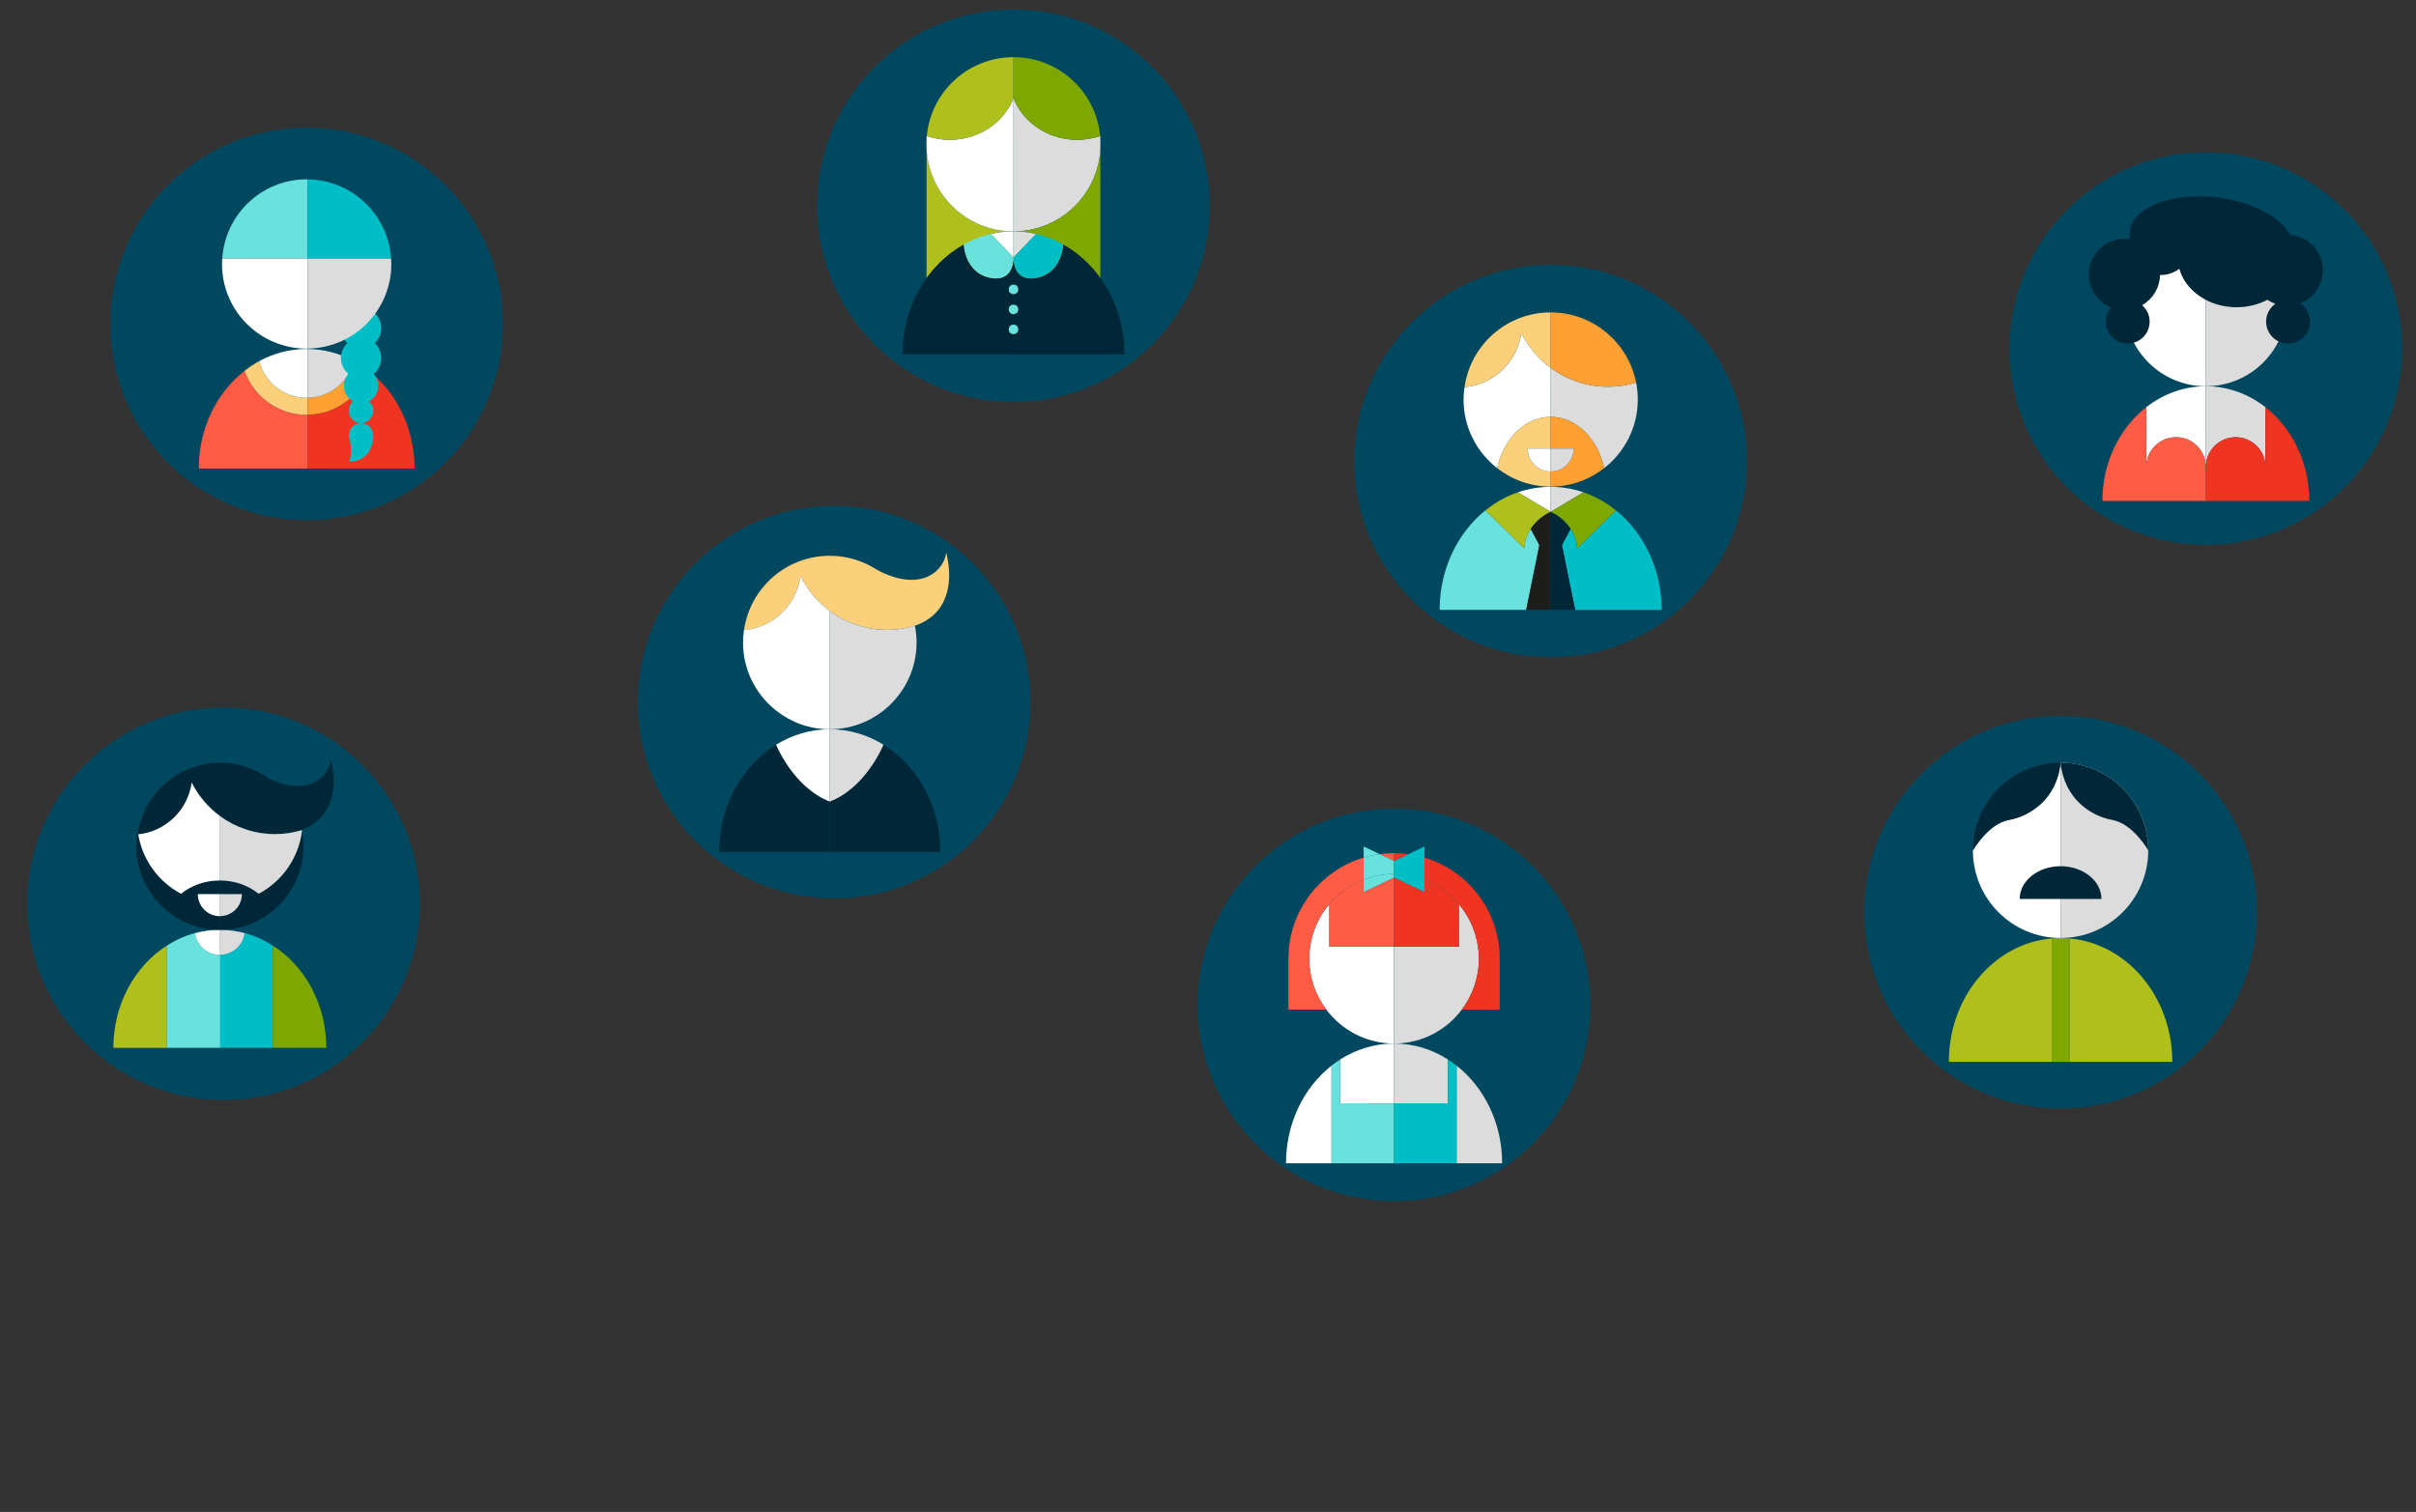 <?xml version="1.0" encoding="utf-8"?>
<!-- Generator: Adobe Illustrator 16.0.0, SVG Export Plug-In . SVG Version: 6.00 Build 0)  -->
<!DOCTYPE svg PUBLIC "-//W3C//DTD SVG 1.1//EN" "http://www.w3.org/Graphics/SVG/1.1/DTD/svg11.dtd">
<svg version="1.1" id="Layer_1" xmlns="http://www.w3.org/2000/svg" xmlns:xlink="http://www.w3.org/1999/xlink" x="0px" y="0px"
	 width="523.191px" height="327.5px" viewBox="0 0 523.191 327.5" enable-background="new 0 0 523.191 327.5" xml:space="preserve">
<rect x="0" y="0" width="523.191" height="327.5" fill="#333333" stroke="none"/>
<g>
	<g>
		<circle fill="#004860" cx="301.889" cy="217.671" r="42.509"/>
		<g>
			<path fill="none" d="M287.125,196.789c-0.091,0.123-0.188,0.24-0.274,0.365C286.938,197.029,287.034,196.912,287.125,196.789z"/>
			<path fill="none" d="M284.273,202.523c-0.09,0.297-0.163,0.602-0.235,0.904C284.11,203.125,284.186,202.818,284.273,202.523z"/>
			<path fill="none" d="M283.613,205.898c-0.056,0.586-0.089,1.18-0.089,1.777C283.524,207.078,283.558,206.484,283.613,205.898z"/>
			<path fill="none" d="M285.487,199.449c-0.108,0.215-0.213,0.432-0.312,0.65C285.274,199.881,285.379,199.664,285.487,199.449z"/>
			<path fill="none" d="M286.268,198.057c-0.106,0.172-0.217,0.344-0.317,0.521C286.051,198.4,286.161,198.229,286.268,198.057z"/>
			<path fill="none" d="M284.814,200.943c-0.1,0.254-0.192,0.512-0.282,0.77C284.622,201.455,284.715,201.197,284.814,200.943z"/>
			<path fill="none" d="M283.867,204.178c-0.07,0.363-0.12,0.732-0.169,1.102C283.747,204.91,283.797,204.541,283.867,204.178z"/>
			<path fill="#FFFFFF" d="M288.348,230.832c-5.966,4.701-9.861,12.418-9.861,21.15h9.861v-12.969V230.832z"/>
			<path fill="#FFFFFF" d="M301.891,239.014v-12.973c-4.257,0-8.244,1.268-11.684,3.467v9.506H301.891z"/>
			<path fill="#69E2DE" d="M290.207,239.014v-9.506c-0.639,0.412-1.26,0.852-1.859,1.324v8.182v12.969h13.543v-12.969H290.207z"/>
			<path fill="#FFFFFF" d="M287.863,205.072v-9.238c-0.26,0.307-0.499,0.631-0.738,0.955c-0.091,0.123-0.187,0.24-0.272,0.363
				c-0.205,0.297-0.396,0.598-0.583,0.904c-0.106,0.172-0.217,0.344-0.317,0.52c-0.165,0.289-0.313,0.58-0.464,0.873
				c-0.107,0.215-0.212,0.432-0.312,0.65c-0.128,0.279-0.247,0.559-0.36,0.844c-0.1,0.254-0.192,0.512-0.282,0.771
				c-0.091,0.268-0.181,0.535-0.261,0.811c-0.087,0.295-0.163,0.6-0.233,0.902c-0.06,0.25-0.124,0.498-0.173,0.75
				c-0.07,0.365-0.12,0.734-0.167,1.104c-0.027,0.205-0.064,0.41-0.085,0.619c-0.056,0.586-0.09,1.178-0.09,1.777
				c0,4.141,1.384,7.945,3.693,11.016c3.352,4.455,8.666,7.35,14.672,7.35v-20.969h-14.027V205.072z"/>
			<path fill="#FF5B45" d="M283.613,205.898c0.021-0.209,0.059-0.412,0.085-0.619c0.049-0.369,0.099-0.738,0.169-1.102
				c0.049-0.254,0.111-0.5,0.171-0.75c0.072-0.303,0.146-0.607,0.235-0.904c0.077-0.273,0.168-0.543,0.259-0.811
				c0.092-0.258,0.185-0.516,0.282-0.77c0.113-0.285,0.234-0.564,0.36-0.844c0.1-0.221,0.204-0.436,0.312-0.65
				c0.149-0.295,0.3-0.586,0.463-0.873c0.101-0.176,0.211-0.348,0.317-0.521c0.188-0.305,0.378-0.607,0.583-0.902
				c0.088-0.125,0.184-0.242,0.274-0.365c2.062-2.791,4.886-4.975,8.179-6.24v-4.787c-9.427,2.83-16.295,11.568-16.295,21.916
				v11.016h2.823h5.387c-2.31-3.072-3.693-6.877-3.693-11.016C283.524,207.078,283.558,206.484,283.613,205.898z"/>
			<path fill="#FF5B45" d="M301.891,184.797c-1.063,0-2.106,0.076-3.131,0.217l3.131,1.5V184.797z"/>
			<path fill="#FF5B45" d="M284.038,203.428c-0.06,0.25-0.122,0.496-0.171,0.75C283.916,203.924,283.979,203.676,284.038,203.428z"
				/>
			<path fill="#FF5B45" d="M283.698,205.279c-0.026,0.207-0.064,0.41-0.085,0.619C283.634,205.689,283.672,205.486,283.698,205.279z
				"/>
			<path fill="#FF5B45" d="M286.851,197.154c-0.205,0.295-0.395,0.596-0.583,0.902C286.456,197.752,286.646,197.449,286.851,197.154
				z"/>
			<path fill="#FF5B45" d="M285.95,198.576c-0.163,0.289-0.313,0.58-0.463,0.873C285.637,199.156,285.787,198.865,285.95,198.576z"
				/>
			<path fill="#FF5B45" d="M285.175,200.1c-0.126,0.279-0.247,0.559-0.36,0.844C284.928,200.658,285.048,200.379,285.175,200.1z"/>
			<path fill="#FF5B45" d="M284.532,201.713c-0.091,0.268-0.182,0.535-0.261,0.811C284.353,202.248,284.441,201.98,284.532,201.713z
				"/>
			<path fill="#FF5B45" d="M295.304,193.225v-2.674c-3.293,1.264-6.117,3.445-8.179,6.238c0.239-0.324,0.479-0.648,0.738-0.955v9.24
				h14.025v-15L295.304,193.225z"/>
			<path fill="#69E2DE" d="M295.304,183.359v2.4c1.117-0.332,2.271-0.584,3.456-0.746L295.304,183.359z"/>
			<path fill="#69E2DE" d="M301.891,189.311v-2.797l-3.131-1.5c-1.184,0.164-2.339,0.414-3.456,0.748v4.789
				C297.351,189.762,299.564,189.311,301.891,189.311z"/>
			<path fill="#69E2DE" d="M301.891,190.072v-0.762c-2.324,0-4.54,0.451-6.587,1.24v2.674L301.891,190.072z"/>
			<path fill="#FF5B45" d="M319.247,201.713c-0.089-0.258-0.182-0.516-0.282-0.77C319.065,201.197,319.16,201.455,319.247,201.713z"
				/>
			<path fill="#FF5B45" d="M319.741,203.428c-0.072-0.303-0.145-0.607-0.234-0.904C319.595,202.818,319.669,203.125,319.741,203.428
				z"/>
			<path fill="#FF5B45" d="M320.256,207.676c0-0.598-0.033-1.191-0.09-1.777C320.223,206.484,320.256,207.078,320.256,207.676z"/>
			<path fill="#FF5B45" d="M320.082,205.279c-0.048-0.369-0.099-0.738-0.168-1.102C319.983,204.541,320.034,204.91,320.082,205.279z
				"/>
			<path fill="#FF5B45" d="M317.83,198.576c-0.102-0.176-0.211-0.348-0.317-0.52C317.619,198.229,317.729,198.4,317.83,198.576z"/>
			<path fill="#FF5B45" d="M316.929,197.154c-0.087-0.125-0.184-0.242-0.271-0.365C316.745,196.912,316.843,197.029,316.929,197.154
				z"/>
			<path fill="#FF5B45" d="M318.606,200.1c-0.101-0.219-0.206-0.436-0.312-0.65C318.4,199.664,318.506,199.881,318.606,200.1z"/>
			<path fill="#DCDCDC" d="M315.431,230.832v8.182v12.969h9.861C325.292,243.25,321.397,235.533,315.431,230.832z"/>
			<path fill="#DCDCDC" d="M313.572,239.014v-9.506c-3.439-2.199-7.427-3.467-11.682-3.467v12.973H313.572z"/>
			<path fill="#00BEC5" d="M315.431,230.832c-0.599-0.473-1.22-0.912-1.858-1.324v9.506h-11.682v12.969h13.54v-12.969V230.832z"/>
			<path fill="#DCDCDC" d="M316.562,218.693c2.308-3.07,3.694-6.877,3.694-11.018c0-0.598-0.033-1.191-0.091-1.777
				c-0.019-0.209-0.057-0.412-0.084-0.619c-0.048-0.369-0.098-0.738-0.168-1.102c-0.049-0.254-0.112-0.502-0.171-0.75
				c-0.073-0.303-0.146-0.607-0.234-0.904c-0.079-0.273-0.169-0.543-0.261-0.811c-0.088-0.258-0.183-0.516-0.283-0.77
				c-0.112-0.285-0.233-0.564-0.358-0.844c-0.1-0.221-0.206-0.436-0.312-0.65c-0.148-0.295-0.301-0.586-0.463-0.873
				c-0.101-0.176-0.21-0.348-0.316-0.521c-0.19-0.305-0.38-0.607-0.584-0.902c-0.088-0.125-0.184-0.242-0.272-0.365
				c-0.241-0.322-0.481-0.648-0.739-0.955v9.24h-14.027v20.969C307.896,226.041,313.211,223.148,316.562,218.693z"/>
			<path fill="#EF3522" d="M305.021,185.014c-1.023-0.141-2.067-0.219-3.13-0.219v1.719L305.021,185.014z"/>
			<path fill="#EF3522" d="M316.657,196.789c0.09,0.123,0.186,0.24,0.271,0.365c0.205,0.295,0.394,0.596,0.584,0.902
				c0.106,0.172,0.216,0.344,0.317,0.521c0.161,0.287,0.313,0.578,0.462,0.873c0.108,0.215,0.214,0.43,0.313,0.648
				c0.126,0.279,0.246,0.559,0.357,0.846c0.101,0.254,0.192,0.512,0.284,0.77c0.089,0.268,0.183,0.535,0.26,0.811
				c0.09,0.297,0.162,0.602,0.234,0.904c0.06,0.25,0.124,0.496,0.171,0.748c0.071,0.365,0.122,0.734,0.168,1.104
				c0.028,0.207,0.065,0.41,0.084,0.619c0.059,0.586,0.092,1.178,0.092,1.777c0,4.141-1.387,7.945-3.695,11.018h5.388h2.823v-11.018
				c0-10.346-6.87-19.082-16.297-21.914v4.787C311.768,191.814,314.593,193.996,316.657,196.789z"/>
			<path fill="#FF5B45" d="M319.914,204.178c-0.049-0.254-0.113-0.5-0.173-0.75C319.801,203.676,319.865,203.924,319.914,204.178z"
				/>
			<path fill="#FF5B45" d="M320.166,205.898c-0.019-0.209-0.057-0.412-0.084-0.619C320.108,205.486,320.146,205.689,320.166,205.898
				z"/>
			<path fill="#FF5B45" d="M318.294,199.449c-0.15-0.293-0.301-0.584-0.464-0.873C317.993,198.865,318.144,199.156,318.294,199.449z
				"/>
			<path fill="#FF5B45" d="M317.513,198.057c-0.19-0.307-0.379-0.607-0.584-0.902C317.135,197.449,317.322,197.752,317.513,198.057z
				"/>
			<path fill="#FF5B45" d="M319.509,202.523c-0.079-0.273-0.171-0.543-0.262-0.811C319.338,201.98,319.428,202.248,319.509,202.523z
				"/>
			<path fill="#EF3522" d="M308.477,190.551v2.674l-6.586-3.152v15h14.027v-9.238c0.259,0.307,0.497,0.631,0.739,0.955
				C314.593,193.996,311.768,191.814,308.477,190.551z"/>
			<path fill="#FF5B45" d="M318.965,200.943c-0.113-0.285-0.233-0.564-0.358-0.844C318.731,200.379,318.852,200.658,318.965,200.943
				z"/>
			<polygon fill="#00BEC5" points="305.021,185.014 301.891,186.514 301.891,189.311 301.891,190.072 308.477,193.225 
				308.477,190.551 308.477,185.762 308.477,183.359 			"/>
		</g>
	</g>
	<g>
		<g>
			<circle fill="#004860" cx="48.408" cy="195.758" r="42.51"/>
		</g>
		<g>
			<path fill="#002738" d="M71.631,164.541c-0.153,1.986-1.986,5.191-6.158,5.65c-2.799,0.307-5.581-0.742-7.115-1.467
				c-2.994-2.197-6.679-3.502-10.675-3.502c-9.121,0-16.645,6.756-17.894,15.531c6.09-0.531,10.972-5.244,11.786-11.25
				c3.315,6.623,10.16,11.172,18.071,11.172c2.014,0,3.952-0.309,5.787-0.861c-0.006-0.035-0.019-0.07-0.026-0.107
				C75.193,176.076,71.631,164.541,71.631,164.541z"/>
			<path fill="#00BEC5" d="M47.611,206.836c2.753,0,5.023-2.055,5.369-4.719c2.165,0.574,4.203,1.502,6.084,2.699v22.158H47.559
				v-20.143C47.578,206.832,47.593,206.836,47.611,206.836z"/>
			<g>
				<polygon fill="none" points="39.203,193.605 39.208,193.602 39.207,193.602 				"/>
				<path fill="none" d="M37.488,195.324c-0.004,0.006-0.008,0.014-0.013,0.02C37.48,195.338,37.483,195.33,37.488,195.324z"/>
				<path fill="none" d="M40.123,192.932c-0.023,0.014-0.048,0.029-0.072,0.045C40.073,192.961,40.099,192.945,40.123,192.932z"/>
				<path fill="none" d="M38.236,194.49c0.046-0.045,0.091-0.092,0.139-0.137C38.327,194.398,38.283,194.445,38.236,194.49z"/>
				<path fill="none" d="M41.112,192.338c-0.07,0.037-0.14,0.074-0.208,0.113C40.972,192.412,41.042,192.375,41.112,192.338z"/>
				<path fill="none" d="M45.418,190.895c-0.116,0.02-0.23,0.039-0.344,0.059C45.188,190.932,45.302,190.914,45.418,190.895z"/>
				<path fill="none" d="M46.51,190.766c-0.11,0.008-0.217,0.021-0.326,0.031C46.292,190.787,46.399,190.773,46.51,190.766z"/>
				<path fill="none" d="M44.289,191.121c-0.083,0.018-0.168,0.037-0.251,0.061C44.121,191.158,44.206,191.139,44.289,191.121z"/>
				<path fill="none" d="M42.056,191.873c-0.073,0.031-0.144,0.066-0.216,0.1C41.912,191.939,41.983,191.904,42.056,191.873z"/>
				<path fill="none" d="M43.019,191.49c-0.008,0.002-0.021,0.006-0.029,0.01C42.999,191.496,43.011,191.492,43.019,191.49z"/>
				<path fill="none" d="M36.869,196.195c-0.046,0.074-0.093,0.146-0.137,0.219C36.776,196.342,36.823,196.27,36.869,196.195z"/>
				<path fill="none" d="M47.663,201.412c-0.019,0-0.034,0.002-0.052,0.002c0.018,0,0.033,0.002,0.052,0.002V201.412z"/>
				<path fill="#AFC01D" d="M24.551,226.975h11.606v-22.158C29.229,209.225,24.551,217.484,24.551,226.975z"/>
				<path fill="#69E2DE" d="M47.611,206.836c-2.756,0-5.025-2.055-5.371-4.719c-2.165,0.574-4.202,1.502-6.083,2.699v22.158h11.504
					v-20.143C47.645,206.832,47.629,206.836,47.611,206.836z"/>
				<path fill="#FFFFFF" d="M47.611,206.836c0.018,0,0.033-0.004,0.052-0.004v-5.416c-0.019,0-0.034-0.002-0.052-0.002
					c-1.85,0-3.647,0.25-5.371,0.703C42.586,204.781,44.855,206.836,47.611,206.836z"/>
				<path fill="#002738" d="M47.663,190.723c-0.019,0-0.034-0.004-0.052-0.004c-0.372,0-0.739,0.02-1.101,0.047
					c-0.11,0.008-0.217,0.021-0.326,0.031c-0.259,0.027-0.514,0.061-0.765,0.098c-0.116,0.02-0.23,0.037-0.344,0.059
					c-0.265,0.047-0.526,0.104-0.785,0.168c-0.083,0.018-0.169,0.037-0.251,0.059c-0.345,0.092-0.685,0.193-1.018,0.309
					c-0.009,0.004-0.02,0.006-0.03,0.01c-0.318,0.113-0.629,0.238-0.935,0.373c-0.072,0.033-0.144,0.066-0.215,0.1
					c-0.25,0.117-0.492,0.236-0.728,0.365c-0.07,0.037-0.14,0.076-0.208,0.115c-0.267,0.152-0.529,0.311-0.782,0.48
					c-0.024,0.014-0.049,0.029-0.072,0.045c-0.292,0.197-0.573,0.406-0.843,0.625c-0.002,0.002-0.003,0.004-0.005,0.004
					c0.001,0,0.003-0.002,0.003-0.004c-4.836-2.566-8.34-7.287-9.274-12.879c-0.073,0.01-0.144,0.023-0.214,0.031
					c-0.121,0.84-0.203,1.691-0.203,2.564c0,5.67,2.623,10.713,6.703,14.029c0.092,0.076,0.18,0.156,0.274,0.229
					c3.069,2.396,6.922,3.838,11.119,3.838c0.018,0,0.033-0.002,0.052-0.002v-2.969c-0.019,0-0.034,0.004-0.052,0.004
					c-2.633,0-4.768-2.131-4.768-4.764h4.818L47.663,190.723L47.663,190.723z"/>
				<path fill="#002738" d="M39.203,193.605c-0.292,0.236-0.565,0.488-0.829,0.746C38.637,194.094,38.911,193.842,39.203,193.605z"
					/>
				<path fill="#002738" d="M37.475,195.344c-0.218,0.273-0.417,0.559-0.606,0.852C37.058,195.902,37.257,195.617,37.475,195.344z"
					/>
				<path fill="#002738" d="M37.488,195.324c0.233-0.289,0.485-0.568,0.748-0.836C37.972,194.756,37.721,195.035,37.488,195.324z"/>
				<path fill="#002738" d="M36.218,197.348c0.151-0.318,0.328-0.629,0.515-0.934C36.544,196.719,36.369,197.029,36.218,197.348z"/>
				<path fill="#FFFFFF" d="M39.207,193.602c0.002,0,0.002,0,0.002,0c0.27-0.219,0.551-0.428,0.843-0.625
					c0.023-0.016,0.048-0.031,0.072-0.045c0.252-0.17,0.514-0.328,0.782-0.48c0.068-0.039,0.139-0.076,0.208-0.113
					c0.236-0.131,0.479-0.25,0.728-0.367c0.072-0.033,0.144-0.066,0.215-0.1c0.306-0.133,0.616-0.26,0.935-0.373
					c0.009-0.004,0.021-0.006,0.03-0.01c0.333-0.117,0.673-0.217,1.018-0.309c0.082-0.021,0.168-0.041,0.251-0.059
					c0.259-0.064,0.521-0.123,0.785-0.168c0.114-0.02,0.229-0.039,0.344-0.059c0.252-0.037,0.506-0.07,0.765-0.098
					c0.109-0.01,0.216-0.023,0.326-0.031c0.363-0.027,0.729-0.047,1.101-0.047c0.018,0,0.033,0.002,0.052,0.002v-13.934
					c-2.589-1.895-4.712-4.393-6.16-7.283c-0.806,5.936-5.584,10.598-11.571,11.223C30.866,186.314,34.37,191.035,39.207,193.602z"
					/>
				<path fill="#FFFFFF" d="M40.904,192.451c-0.268,0.152-0.529,0.311-0.782,0.48C40.375,192.762,40.638,192.604,40.904,192.451z"/>
				<path fill="#FFFFFF" d="M40.05,192.977c-0.292,0.197-0.573,0.408-0.843,0.625C39.478,193.383,39.759,193.174,40.05,192.977z"/>
				<path fill="#FFFFFF" d="M47.611,190.719c0.018,0,0.033,0.004,0.052,0.004v-0.002C47.645,190.721,47.629,190.719,47.611,190.719z
					"/>
				<path fill="#FFFFFF" d="M41.84,191.973c-0.25,0.115-0.492,0.234-0.728,0.365C41.348,192.209,41.591,192.088,41.84,191.973z"/>
				<path fill="#FFFFFF" d="M47.611,190.719c-0.372,0-0.738,0.02-1.101,0.047C46.873,190.738,47.24,190.719,47.611,190.719z"/>
				<path fill="#FFFFFF" d="M45.074,190.953c-0.264,0.047-0.526,0.104-0.785,0.168C44.548,191.057,44.81,191,45.074,190.953z"/>
				<path fill="#FFFFFF" d="M46.183,190.797c-0.259,0.027-0.514,0.061-0.765,0.098C45.67,190.857,45.925,190.824,46.183,190.797z"/>
				<path fill="#FFFFFF" d="M44.038,191.182c-0.345,0.09-0.685,0.191-1.018,0.309C43.353,191.373,43.693,191.271,44.038,191.182z"/>
				<path fill="#FFFFFF" d="M42.99,191.5c-0.318,0.113-0.629,0.238-0.934,0.373C42.361,191.738,42.671,191.613,42.99,191.5z"/>
				<path fill="#FFFFFF" d="M42.845,193.684c0,2.633,2.134,4.766,4.767,4.766c0.018,0,0.033-0.006,0.052-0.006v-4.76H42.845z"/>
				<path fill="#002738" d="M48.712,190.766c0.112,0.008,0.218,0.021,0.328,0.031C48.93,190.787,48.824,190.773,48.712,190.766z"/>
				<path fill="#002738" d="M56.853,194.357c0.042,0.043,0.087,0.086,0.13,0.127C56.94,194.443,56.895,194.4,56.853,194.357z"/>
				<path fill="#002738" d="M55.112,192.938c0.019,0.014,0.036,0.023,0.056,0.035C55.149,192.961,55.131,192.951,55.112,192.938z"/>
				<path fill="#002738" d="M53.167,191.873c0.072,0.031,0.142,0.066,0.211,0.098C53.309,191.939,53.241,191.904,53.167,191.873z"/>
				<path fill="#002738" d="M54.116,192.34c0.066,0.035,0.132,0.072,0.198,0.109C54.249,192.412,54.183,192.375,54.116,192.34z"/>
				<path fill="#002738" d="M52.205,191.49c0.008,0.002,0.014,0.004,0.02,0.006C52.219,191.494,52.213,191.492,52.205,191.49z"/>
				<path fill="#002738" d="M57.734,195.326c0.002,0.004,0.003,0.006,0.006,0.01C57.739,195.332,57.737,195.33,57.734,195.326z"/>
				<path fill="#002738" d="M58.354,196.197c0.046,0.072,0.091,0.145,0.136,0.217C58.445,196.342,58.4,196.27,58.354,196.197z"/>
				<path fill="#002738" d="M49.806,190.895c0.115,0.02,0.229,0.039,0.343,0.059C50.035,190.932,49.921,190.914,49.806,190.895z"/>
				<path fill="#002738" d="M50.934,191.121c0.083,0.018,0.168,0.037,0.251,0.061C51.102,191.158,51.017,191.139,50.934,191.121z"/>
				<path fill="#7EA800" d="M59.065,204.816v22.158H70.67C70.67,217.484,65.992,209.225,59.065,204.816z"/>
				<path fill="#DCDCDC" d="M52.98,202.117c-1.708-0.451-3.486-0.697-5.317-0.701v5.416
					C50.395,206.805,52.638,204.762,52.98,202.117z"/>
				<path fill="#002738" d="M65.394,180.039c-0.751,5.893-4.346,10.889-9.378,13.562c-0.27-0.217-0.553-0.428-0.846-0.629
					c-0.021-0.012-0.039-0.021-0.057-0.035c-0.259-0.172-0.524-0.334-0.797-0.488c-0.066-0.035-0.132-0.072-0.198-0.107
					c-0.242-0.133-0.487-0.252-0.737-0.371c-0.07-0.031-0.14-0.064-0.212-0.098c-0.307-0.133-0.621-0.262-0.943-0.377
					c-0.005-0.002-0.012-0.004-0.02-0.006c-0.333-0.117-0.675-0.219-1.021-0.309c-0.082-0.021-0.168-0.043-0.251-0.059
					c-0.259-0.066-0.52-0.123-0.785-0.168c-0.115-0.02-0.229-0.039-0.343-0.059c-0.252-0.037-0.508-0.07-0.766-0.098
					c-0.109-0.01-0.216-0.023-0.327-0.031c-0.345-0.027-0.695-0.043-1.049-0.043v2.961h4.715c0,2.613-2.107,4.732-4.715,4.76v2.969
					c4.175-0.012,8.01-1.449,11.067-3.836c0.093-0.074,0.183-0.152,0.274-0.227c4.082-3.318,6.705-8.361,6.705-14.031
					C65.709,182.197,65.59,181.105,65.394,180.039z"/>
				<path fill="#002738" d="M56.853,194.357c-0.268-0.264-0.542-0.516-0.837-0.756l0,0
					C56.311,193.842,56.585,194.096,56.853,194.357z"/>
				<path fill="#002738" d="M59.004,197.348c-0.153-0.32-0.328-0.631-0.514-0.934C58.676,196.717,58.851,197.027,59.004,197.348z"/>
				<path fill="#002738" d="M57.74,195.336c0.222,0.277,0.422,0.566,0.614,0.861C58.165,195.902,57.962,195.613,57.74,195.336z"/>
				<path fill="#002738" d="M56.983,194.484c0.266,0.271,0.517,0.551,0.752,0.842C57.502,195.035,57.249,194.756,56.983,194.484z"/>
				<path fill="#DCDCDC" d="M48.712,190.766c0.112,0.008,0.218,0.021,0.328,0.031c0.257,0.027,0.513,0.061,0.766,0.098
					c0.115,0.02,0.229,0.039,0.343,0.059c0.265,0.047,0.526,0.104,0.785,0.168c0.083,0.018,0.168,0.037,0.251,0.059
					c0.346,0.092,0.688,0.193,1.021,0.309c0.008,0.002,0.014,0.004,0.02,0.006c0.322,0.115,0.635,0.242,0.943,0.377
					c0.072,0.033,0.142,0.066,0.212,0.098c0.25,0.119,0.495,0.238,0.737,0.371c0.066,0.035,0.132,0.072,0.198,0.109
					c0.272,0.154,0.539,0.314,0.797,0.486c0.019,0.014,0.036,0.023,0.056,0.035c0.293,0.199,0.577,0.41,0.846,0.629
					c5.032-2.674,8.628-7.67,9.378-13.562c-0.013-0.074-0.018-0.15-0.032-0.225c-1.836,0.555-3.773,0.861-5.787,0.861
					c-4.457,0-8.573-1.443-11.912-3.889v13.934C48.017,190.723,48.367,190.738,48.712,190.766z"/>
				<path fill="#002738" d="M56.016,193.602c-0.27-0.219-0.553-0.43-0.846-0.629C55.462,193.172,55.746,193.383,56.016,193.602
					L56.016,193.602z"/>
				<path fill="#002738" d="M54.315,192.449c0.272,0.154,0.539,0.316,0.797,0.488C54.853,192.766,54.587,192.604,54.315,192.449z"/>
				<path fill="#002738" d="M49.04,190.797c0.257,0.027,0.513,0.061,0.766,0.098C49.553,190.857,49.297,190.824,49.04,190.797z"/>
				<path fill="#002738" d="M50.149,190.953c0.265,0.047,0.526,0.104,0.785,0.168C50.675,191.057,50.415,191,50.149,190.953z"/>
				<path fill="#002738" d="M47.663,190.721v0.002c0.354,0,0.704,0.016,1.049,0.043C48.367,190.738,48.017,190.723,47.663,190.721z"
					/>
				<path fill="#002738" d="M51.185,191.182c0.346,0.09,0.688,0.191,1.021,0.309C51.873,191.373,51.531,191.271,51.185,191.182z"/>
				<path fill="#002738" d="M53.379,191.971c0.25,0.117,0.495,0.236,0.737,0.369C53.875,192.209,53.629,192.088,53.379,191.971z"/>
				<path fill="#002738" d="M52.225,191.496c0.322,0.115,0.636,0.242,0.943,0.377C52.86,191.738,52.547,191.611,52.225,191.496z"/>
				<path fill="#DCDCDC" d="M52.378,193.684h-4.715v4.76C50.271,198.416,52.378,196.297,52.378,193.684z"/>
			</g>
		</g>
	</g>
	<g>
		<circle fill="#004860" cx="219.473" cy="44.57" r="42.51"/>
		<g>
			<g>
				<path fill="#AFC01D" d="M200.651,29.469v0.888c0.017-0.296,0.018-0.595,0.045-0.888H200.651z"/>
				<path fill="#AFC01D" d="M238.294,32.135c-0.014,0.294-0.018,0.594-0.044,0.884v35.033h0.044V32.135z"/>
				<path fill="#AFC01D" d="M219.473,55.765l-4.88-5.083c1.576-0.362,3.207-0.567,4.881-0.567c-10.119,0-18.355-7.974-18.822-17.979
					v35.917h18.822L219.473,55.765L219.473,55.765z"/>
				<path fill="#AFC01D" d="M238.294,29.469h-0.044c0.026,0.293,0.029,0.593,0.044,0.888V29.469z"/>
				<path fill="#FFFFFF" d="M200.606,31.247c0,0.3,0.032,0.59,0.045,0.888v-1.777C200.636,30.655,200.606,30.946,200.606,31.247z"/>
				<path fill="#FFFFFF" d="M238.341,31.247c0-0.301-0.03-0.592-0.046-0.889v1.777C238.309,31.837,238.341,31.546,238.341,31.247z"
					/>
				<path fill="#FFFFFF" d="M238.294,32.135v-1.777c-0.016-0.296-0.018-0.595-0.044-0.888v3.549
					C238.277,32.728,238.282,32.428,238.294,32.135z"/>
				<path fill="#FFFFFF" d="M210.653,29.469c-1.557,0.526-3.229,0.822-4.984,0.822c-1.748,0-3.417-0.3-4.974-0.822
					c-0.026,0.293-0.029,0.593-0.045,0.888v1.777c0.467,10.005,8.704,17.979,18.822,17.979V29.469v-8.206
					C217.976,25.073,214.734,28.09,210.653,29.469z"/>
				<path fill="#AFC01D" d="M200.696,29.469c1.556,0.522,3.225,0.822,4.974,0.822c1.754,0,3.428-0.296,4.985-0.822
					c4.08-1.379,7.322-4.396,8.819-8.206v-8.882C209.653,12.381,201.594,19.884,200.696,29.469z"/>
				<path fill="#FFFFFF" d="M219.473,55.765L219.473,55.765l0.001-5.651c-1.674,0-3.304,0.206-4.881,0.567L219.473,55.765z"/>
				<rect x="219.474" y="68.052" fill="#002738" width="18.776" height="8.708"/>
				<path fill="#DCDCDC" d="M233.277,30.292c-1.752,0-3.428-0.296-4.986-0.821c-4.079-1.38-7.321-4.396-8.818-8.206v8.206v20.644
					c9.82,0,17.883-7.506,18.776-17.095V29.47C236.694,29.991,235.025,30.292,233.277,30.292z"/>
				<g>
					<path fill="#7EA800" d="M219.474,50.114c1.675,0,3.304,0.206,4.881,0.567l-4.879,5.083h-0.002v12.287h18.776V33.019
						C237.356,42.608,229.293,50.114,219.474,50.114z"/>
					<path fill="#7EA800" d="M228.292,29.469c1.558,0.526,3.233,0.822,4.986,0.822c1.748,0,3.417-0.3,4.973-0.822
						c-0.896-9.585-8.956-17.088-18.776-17.088v8.882C220.971,25.073,224.213,28.09,228.292,29.469z"/>
				</g>
				<path fill="#DCDCDC" d="M219.476,55.765l4.879-5.083c-1.576-0.362-3.206-0.567-4.881-0.567v5.651H219.476z"/>
			</g>
			<g>
				<g>
					<path fill="#00BEC5" d="M219.476,55.765h-0.002h-0.001l0,0c0,0,0.001,0.022,0.001,0.048
						C219.474,55.788,219.476,55.765,219.476,55.765L219.476,55.765z"/>
					<path fill="#002738" d="M230.241,52.957c-0.125,1.57-0.968,6.434-5.965,7.266c-4.661,0.776-4.805-3.733-4.802-4.376
						c0.003,0.642-0.142,5.152-4.802,4.376c-4.998-0.833-5.84-5.696-5.966-7.266c-7.867,4.378-13.273,13.382-13.273,23.804h48.082
						C243.513,66.339,238.107,57.335,230.241,52.957z"/>
					<path fill="#69E2DE" d="M219.473,55.765l-4.88-5.083c-0.239,0.054-0.482,0.103-0.718,0.167
						c-1.814,0.478-3.541,1.201-5.17,2.108c0.127,1.57,0.968,6.434,5.966,7.266c4.66,0.776,4.805-3.732,4.802-4.376
						c0-0.016,0-0.024,0-0.034C219.474,55.788,219.473,55.765,219.473,55.765z"/>
					<path fill="#00BEC5" d="M225.072,50.849c-0.236-0.064-0.478-0.113-0.718-0.167l-4.879,5.083c0,0-0.002,0.022-0.002,0.048
						c0,0.01,0,0.019,0,0.034c-0.002,0.643,0.142,5.152,4.802,4.377c4.998-0.833,5.841-5.696,5.965-7.266
						C228.612,52.05,226.886,51.327,225.072,50.849z"/>
					<path fill="#DCDCDC" d="M219.474,55.813c0,0.009,0,0.018,0,0.034C219.474,55.832,219.474,55.822,219.474,55.813z"/>
				</g>
				<circle fill="#69E2DE" cx="219.473" cy="62.69" r="1.032"/>
				<circle fill="#69E2DE" cx="219.473" cy="67.021" r="1.032"/>
				<circle fill="#69E2DE" cx="219.473" cy="71.35" r="1.032"/>
			</g>
		</g>
	</g>
	<g>
		<circle fill="#004860" cx="180.644" cy="152.096" r="42.51"/>
		<g>
			<path fill="#FCD07A" d="M204.882,119.678c-0.159,2.062-2.062,5.391-6.396,5.867c-4.332,0.476-8.645-2.183-8.645-2.183
				s-0.002,0.014-0.002,0.018c-2.926-1.887-6.402-2.994-10.145-2.994c-9.473,0-17.286,7.013-18.583,16.127
				c6.324-0.552,11.394-5.444,12.239-11.682c3.444,6.879,10.552,11.601,18.767,11.601c1.391,0,2.743-0.154,4.055-0.414
				c0.599-0.081,1.246-0.232,1.955-0.479C208.662,131.897,204.882,119.678,204.882,119.678z"/>
			<g>
				<path fill="#002738" d="M179.693,173.621c-7.848-3.004-11.612-12.267-11.628-12.309c-7.348,4.534-12.32,13.223-12.32,23.204
					h23.949L179.693,173.621L179.693,173.621L179.693,173.621z"/>
				<path fill="#FFFFFF" d="M179.693,173.621L179.693,173.621l0.001-15.652h-0.001c-4.222,0-8.184,1.217-11.628,3.343
					C168.082,161.354,171.846,170.617,179.693,173.621z"/>
				<polygon fill="none" points="170.963,149.862 170.968,149.857 170.966,149.858 				"/>
				<path fill="#FFFFFF" d="M173.351,124.832c-0.835,6.164-5.798,11.006-12.017,11.655c-0.075,0.007-0.148,0.021-0.223,0.027
					c-0.124,0.874-0.21,1.758-0.21,2.665c0,5.889,2.723,11.124,6.961,14.569c0.096,0.081,0.188,0.162,0.285,0.236
					c3.188,2.49,7.188,3.985,11.547,3.985v-25.614C177.03,130.391,174.844,127.817,173.351,124.832z M170.963,149.862
					c0.001,0,0.002-0.002,0.003-0.004c0-0.001,0.001-0.001,0.002-0.001C170.966,149.86,170.965,149.862,170.963,149.862z"/>
				<path fill="#002738" d="M191.322,161.312c-0.017,0.042-3.781,9.305-11.627,12.307v10.895h23.946
					C203.641,174.533,198.668,165.844,191.322,161.312z"/>
				<path fill="#DCDCDC" d="M191.322,161.312c-3.444-2.126-7.406-3.343-11.627-3.343v15.652
					C187.542,170.617,191.305,161.354,191.322,161.312z"/>
				<path fill="#DCDCDC" d="M191.527,153.748c4.238-3.443,6.96-8.682,6.96-14.569c0-1.166-0.12-2.3-0.324-3.406
					c-0.014-0.078-0.019-0.155-0.034-0.233c-1.908,0.572-3.92,0.893-6.011,0.893c-4.651,0-8.946-1.518-12.423-4.078v25.614
					c4.358,0,8.358-1.496,11.546-3.984C191.339,153.91,191.431,153.829,191.527,153.748z"/>
			</g>
		</g>
	</g>
	<g>
		<circle fill="#004860" cx="335.801" cy="99.886" r="42.51"/>
		<g>
			<path fill="#69E2DE" d="M331.477,114.534c-0.709,1.109-1.266,2.503-1.406,4.247l-8.411-8.222c-5.999,4.845-9.9,12.689-9.9,21.546
				h18.745l2.852-14.025L331.477,114.534z"/>
			<path fill="#FFFFFF" d="M335.801,105.457c-2.469,0-4.85,0.415-7.094,1.182l7.094,4.231V105.457z"/>
			<path fill="#1D1D1B" d="M331.477,114.534l1.879,3.546l-2.852,14.025h5.297v-21.236
				C335.793,110.874,333.18,111.867,331.477,114.534z"/>
			<path fill="#AFC01D" d="M331.477,114.534c1.705-2.667,4.316-3.66,4.324-3.665l0,0l-7.094-4.231
				c-2.558,0.875-4.931,2.212-7.046,3.92l8.411,8.222C330.211,117.037,330.767,115.644,331.477,114.534z"/>
			<path fill="#FFFFFF" d="M335.801,90.298V79.686c-2.674-1.972-4.869-4.557-6.368-7.553c-0.848,6.263-5.937,11.175-12.287,11.729
				c-0.125,0.877-0.212,1.765-0.212,2.675c0,6.046,2.855,11.413,7.274,14.866C325.609,95.003,330.261,90.298,335.801,90.298z"/>
			<path fill="#FCD07A" d="M330.832,97.154h4.969v-6.856c-5.538,0-10.191,4.704-11.593,11.103c3.202,2.5,7.22,4.003,11.593,4.003
				v-3.279C333.057,102.125,330.832,99.901,330.832,97.154z"/>
			<path fill="#FCD07A" d="M329.431,72.132c1.501,2.997,3.696,5.582,6.37,7.553V67.669c-9.51,0-17.354,7.043-18.656,16.192
				C323.494,83.307,328.584,78.395,329.431,72.132z"/>
			<path fill="#FFFFFF" d="M335.801,102.125v-4.971h-4.969C330.832,99.901,333.057,102.125,335.801,102.125z"/>
			<path fill="#DCDCDC" d="M335.802,110.869l7.096-4.231c-2.243-0.768-4.628-1.182-7.096-1.182h-0.001L335.802,110.869
				L335.802,110.869z"/>
			<path fill="#00BEC5" d="M349.944,110.559l-8.41,8.222c-0.14-1.745-0.698-3.137-1.407-4.247l-1.88,3.546l2.854,14.025h18.742
				C359.846,123.248,355.942,115.404,349.944,110.559z"/>
			<path fill="#002738" d="M340.127,114.534c-1.707-2.674-4.325-3.665-4.325-3.665h-0.001v21.236h5.301l-2.854-14.025
				L340.127,114.534z"/>
			<path fill="#FFFFFF" d="M335.801,110.869L335.801,110.869L335.801,110.869z"/>
			<path fill="#7EA800" d="M340.127,114.534c0.709,1.109,1.268,2.503,1.409,4.247l8.409-8.222c-2.113-1.709-4.488-3.045-7.048-3.92
				l-7.094,4.231C335.802,110.869,338.42,111.86,340.127,114.534z"/>
			<path fill="#DCDCDC" d="M335.801,79.686v10.613c5.541,0,10.193,4.705,11.593,11.103c4.422-3.453,7.277-8.821,7.277-14.866
				c0-1.25-0.131-2.468-0.361-3.651c-1.915,0.574-3.935,0.895-6.035,0.895C343.604,83.779,339.293,82.258,335.801,79.686z"/>
			<path fill="#FFA033" d="M335.801,90.298v6.857h4.971c0,2.746-2.224,4.971-4.971,4.971v3.278c4.377,0,8.393-1.503,11.593-4.003
				C345.994,95.003,341.342,90.298,335.801,90.298z"/>
			<path fill="#FFA033" d="M348.274,83.779c2.101,0,4.12-0.321,6.036-0.895c-1.703-8.671-9.338-15.216-18.509-15.216v12.017
				C339.293,82.258,343.604,83.779,348.274,83.779z"/>
			<path fill="#DCDCDC" d="M340.771,97.154h-4.971v4.971C338.548,102.125,340.771,99.901,340.771,97.154z"/>
		</g>
	</g>
	<g>
		<circle fill="#004860" cx="446.222" cy="197.604" r="42.51"/>
		<g>
			<g>
				<g>
					<path fill="#AFC01D" d="M470.417,230.002c0-14.094-9.812-25.639-22.274-26.727v26.727H470.417z"/>
					<path fill="#AFC01D" d="M422.027,230.002h22.271v-26.727C431.837,204.363,422.027,215.908,422.027,230.002z"/>
					<path fill="#7EA800" d="M448.145,203.275c-0.634-0.055-1.275-0.09-1.923-0.09c-0.649,0-1.289,0.035-1.924,0.09v26.727h3.845
						v-26.727H448.145z"/>
				</g>
				<g>
					<path fill="#FFFFFF" d="M435.021,177.609c-4.487,0.803-7.787,6.588-7.787,6.588c0,10.486,8.502,18.986,18.987,18.986v-37.975
						C445.404,173.158,439.509,176.811,435.021,177.609z"/>
					<path fill="#DCDCDC" d="M465.208,184.197c0-10.486-8.5-18.988-18.986-18.988v37.975
						C456.708,203.184,465.208,194.684,465.208,184.197z"/>
				</g>
			</g>
			<g>
				<path fill="#002738" d="M435.021,177.609c4.487-0.799,10.383-4.451,11.2-12.4c-10.485,0-18.987,8.502-18.987,18.988
					C427.234,184.197,430.534,178.412,435.021,177.609z"/>
				<path fill="#002738" d="M457.422,177.609c-4.486-0.799-10.384-4.451-11.2-12.4c10.486,0,18.986,8.502,18.986,18.988
					C465.208,184.197,461.909,178.412,457.422,177.609z"/>
			</g>
			<path fill="#002738" d="M455.072,194.73c0-3.92-3.962-7.098-8.851-7.098c-4.89,0-8.851,3.178-8.851,7.098"/>
		</g>
	</g>
	<g>
		<circle fill="#004860" cx="477.681" cy="75.51" r="42.51"/>
		<g>
			<g>
				<path fill="#FFFFFF" d="M460.104,66.091c0,9.709,7.871,17.577,17.576,17.577V48.514
					C467.974,48.514,460.104,56.383,460.104,66.091z"/>
				<path fill="#FFFFFF" d="M471.229,94.704c3.563,0,6.452,2.889,6.452,6.451c0-0.005,0-0.01,0-0.019V83.668l0,0
					c-4.806,0-9.256,1.685-12.904,4.542v12.944C464.776,97.593,467.665,94.704,471.229,94.704z"/>
				<path fill="#FF5B45" d="M477.681,101.155c0-3.562-2.889-6.451-6.452-6.451s-6.452,2.889-6.452,6.451V88.211
					c-5.74,4.495-9.493,11.902-9.493,20.285h9.493h12.904v-7.359C477.681,101.146,477.681,101.15,477.681,101.155z"/>
				<path fill="#DCDCDC" d="M495.26,66.091c0-9.71-7.872-17.577-17.579-17.577v35.155C487.39,83.669,495.26,75.8,495.26,66.091z"/>
				<path fill="#DCDCDC" d="M484.134,94.704c3.563,0,6.452,2.889,6.452,6.451V88.209c-3.647-2.856-8.098-4.541-12.905-4.541v17.468
					C477.691,97.583,480.576,94.704,484.134,94.704z"/>
				<path fill="#EF3522" d="M490.586,88.21v12.945c0-3.562-2.889-6.452-6.452-6.452c-3.558,0-6.442,2.879-6.453,6.433v7.359h12.905
					h9.497C500.082,100.111,496.328,92.704,490.586,88.21z"/>
			</g>
			<path fill="#002738" d="M503.027,58.539c0-4.044-3.114-7.342-7.075-7.669c-2.063-3.885-8.257-7.215-15.899-8.114
				c-9.788-1.151-18.217,2.118-18.829,7.3c-0.047,0.4-0.069,1.537-0.097,1.744c-0.354-0.05-0.711-0.084-1.077-0.084
				c-4.261,0-7.716,3.453-7.716,7.712c0,3.243,2.002,6.011,4.835,7.153c-0.714,0.832-1.16,1.899-1.16,3.081
				c0,2.627,2.129,4.754,4.751,4.754c2.624,0,4.751-2.127,4.751-4.754c0-1.419-0.634-2.68-1.622-3.55
				c2.274-1.311,3.812-3.742,3.867-6.542c0.041,0.001,0.079,0.008,0.119,0.008c1.524,0,2.931-0.509,4.064-1.353
				c1.334,4.771,6.373,8.326,12.4,8.326c2.447,0,4.726-0.596,6.666-1.611c0.533,0.357,1.117,0.646,1.731,0.863
				c-1.206,0.862-1.999,2.266-1.999,3.859c0,2.627,2.13,4.754,4.753,4.754c2.626,0,4.752-2.127,4.752-4.754
				c0-1.646-0.837-3.095-2.108-3.948C500.999,64.587,503.027,61.801,503.027,58.539z"/>
		</g>
	</g>
	<g>
		<g>
			<circle fill="#004860" cx="66.41" cy="70.168" r="42.51"/>
		</g>
		<g>
			<path fill="#FF5B45" d="M66.41,89.849c-6.214,0-11.486-3.983-13.438-9.531c-6,4.688-9.927,12.416-9.927,21.17h23.562V89.84
				C66.541,89.842,66.475,89.849,66.41,89.849z"/>
			<path fill="#FCD07A" d="M66.41,89.849c0.065,0,0.13-0.007,0.197-0.009v-3.674c-0.066,0.001-0.131,0.008-0.197,0.008
				c-4.94,0-9.077-3.388-10.245-7.965c-1.12,0.606-2.183,1.318-3.194,2.109C54.924,85.866,60.196,89.849,66.41,89.849z"/>
			<path fill="#FFFFFF" d="M66.41,86.174c0.065,0,0.13-0.007,0.197-0.008V75.597c-0.066-0.002-0.131-0.007-0.197-0.007
				c-3.675,0-7.151,0.943-10.245,2.619C57.333,82.786,61.47,86.174,66.41,86.174z"/>
			<path fill="#EF3522" d="M79.848,80.319c-1.932,5.488-7.113,9.438-13.242,9.521v11.648h23.169
				C89.775,92.734,85.849,85.006,79.848,80.319z"/>
			<path fill="#FFA033" d="M66.607,86.166v3.674c6.128-0.083,11.31-4.034,13.241-9.521c-1.011-0.791-2.074-1.502-3.193-2.109
				C75.503,82.725,71.458,86.077,66.607,86.166z"/>
			<path fill="#DCDCDC" d="M76.654,78.209c-3.038-1.645-6.445-2.58-10.047-2.612v10.569C71.458,86.077,75.503,82.725,76.654,78.209z
				"/>
			<g>
				<path fill="#00BEC5" d="M82.552,77.555c0-1.281-0.542-2.428-1.397-3.236c0.854-0.812,1.397-1.957,1.397-3.238
					c0-2.452-1.953-4.44-4.364-4.44c-2.41,0-4.364,1.988-4.364,4.44c0,1.282,0.542,2.428,1.396,3.238
					c-0.854,0.81-1.396,1.956-1.396,3.236c0,1.397,0.646,2.629,1.639,3.441c-0.621,0.679-1.008,1.581-1.008,2.58
					c0,1.46,0.818,2.713,2.004,3.347c-0.562,0.496-0.925,1.217-0.925,2.036c0,1.49,1.188,2.7,2.653,2.7
					c1.466,0,2.655-1.21,2.655-2.7c0-0.817-0.361-1.539-0.925-2.036c1.186-0.634,2.003-1.887,2.003-3.347
					c0-0.999-0.388-1.9-1.006-2.58C81.904,80.184,82.552,78.952,82.552,77.555z"/>
				<path fill="#00BEC5" d="M75.534,94.357c0,0.415,0.098,0.803,0.264,1.152c0.623,3.244-0.264,4.483-0.264,4.483
					c5.436,0,5.308-5.635,5.308-5.635c0-1.492-1.188-2.699-2.655-2.699C76.722,91.659,75.534,92.865,75.534,94.357z"/>
			</g>
			<g>
				<path fill="#FFFFFF" d="M48.135,55.964c-0.027,0.404-0.062,0.808-0.062,1.22c0,10.125,8.208,18.333,18.336,18.333
					c0.065,0,0.13-0.008,0.197-0.008V55.964H48.135z"/>
				<path fill="#69E2DE" d="M66.607,38.856c-0.066,0-0.131-0.008-0.197-0.008c-9.716,0-17.645,7.559-18.275,17.116h18.471
					L66.607,38.856L66.607,38.856z"/>
				<path fill="#DCDCDC" d="M84.745,57.184c0-0.413-0.034-0.816-0.062-1.22H66.606v19.545C76.64,75.403,84.745,67.243,84.745,57.184
					z"/>
				<path fill="#00BEC5" d="M84.684,55.964c-0.625-9.493-8.454-17.004-18.077-17.107v17.107H84.684z"/>
			</g>
		</g>
	</g>
</g>
</svg>
